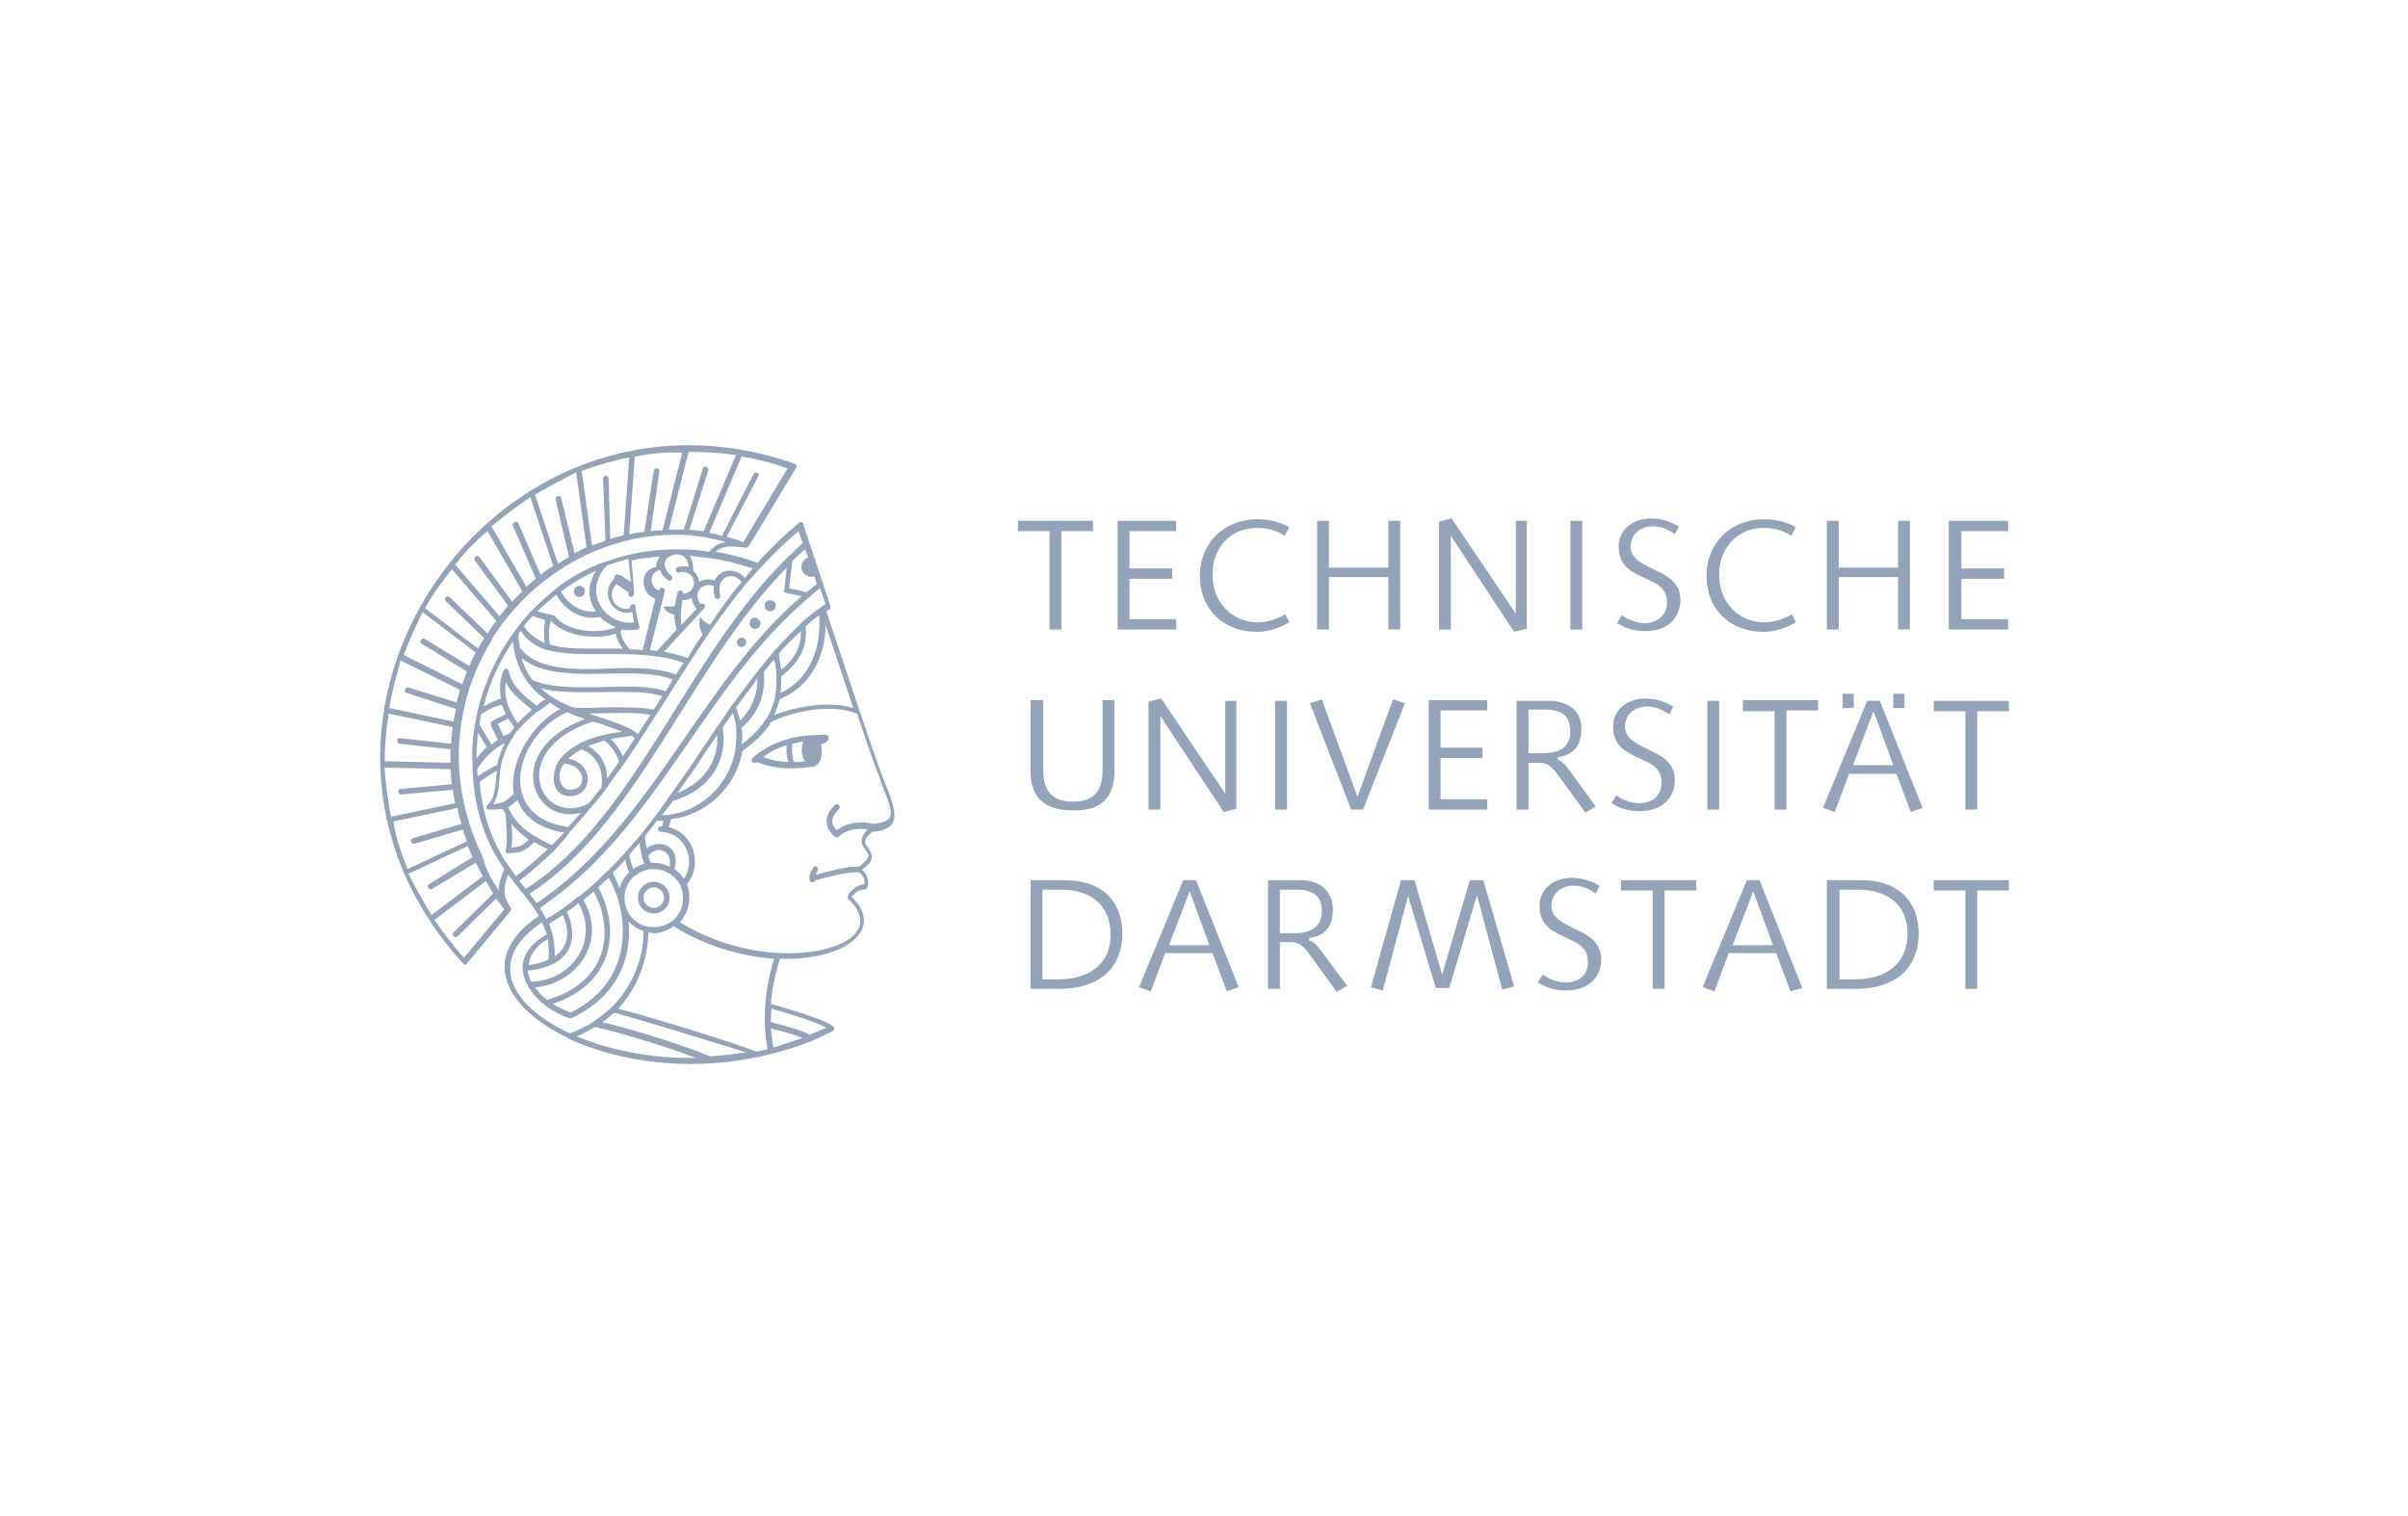 <?xml version="1.0" encoding="UTF-8" standalone="no"?>
<svg
   width="170"
   height="107"
   viewBox="0 0 170 107"
   fill="none"
   version="1.1"
   id="svg2"
   sodipodi:docname="tud.svg"
   inkscape:version="1.4 (e7c3feb1, 2024-10-09)"
   xmlns:inkscape="http://www.inkscape.org/namespaces/inkscape"
   xmlns:sodipodi="http://sodipodi.sourceforge.net/DTD/sodipodi-0.dtd"
   xmlns="http://www.w3.org/2000/svg"
   xmlns:svg="http://www.w3.org/2000/svg">
  <defs
     id="defs2" />
  <sodipodi:namedview
     id="namedview2"
     pagecolor="#ffffff"
     bordercolor="#000000"
     borderopacity="0.25"
     inkscape:showpageshadow="2"
     inkscape:pageopacity="0.0"
     inkscape:pagecheckerboard="0"
     inkscape:deskcolor="#d1d1d1"
     inkscape:zoom="2.3219723"
     inkscape:cx="116.49579"
     inkscape:cy="72.352285"
     inkscape:window-width="1800"
     inkscape:window-height="1035"
     inkscape:window-x="0"
     inkscape:window-y="44"
     inkscape:window-maximized="1"
     inkscape:current-layer="svg2" />
  <path
     d="m 56.661,73.286 c -0.503,-0.224 -1.341,-0.448 -2.235,-0.672 0.056,0.504 0.112,0.952 0.168,1.344 0.726,-0.224 1.397,-0.448 2.068,-0.672 z m -2.235,-1.12 c 1.118,0.28 2.291,0.616 2.738,0.896 0.391,-0.168 0.782,-0.336 1.173,-0.504 -0.671,-0.392 -2.347,-0.896 -3.856,-1.344 -0.056,0.336 -0.056,0.672 -0.056,0.952 z m 2.85,1.344 c -0.056,0 -0.056,0 0,0 -1.285,0.504 -2.515,0.84 -3.744,1.12 h -0.056 c -1.118,0.224 -2.235,0.392 -3.353,0.448 h -0.056 c -3.688,0.224 -7.153,-0.504 -9.779,-1.68 l -0.112,-0.056 c 0,0 -0.056,0 -0.056,-0.056 -4.415,-2.072 -6.426,-5.713 -2.068,-8.625 -0.447,-0.728 -1.006,-1.456 -1.621,-2.184 -0.168,-0.224 -0.391,-0.504 -0.559,-0.728 -0.335,0.896 -0.391,1.512 0.168,2.296 0.056,0.112 0.056,0.168 0,0.28 l -3.073,3.696 c -0.056,0.112 -0.224,0.112 -0.279,0 -15.423,-16.97 2.179,-42.676 23.414,-35.284 0.112,0.056 0.168,0.168 0.112,0.28 l -3.353,5.545 c -0.056,0.056 -0.112,0.112 -0.224,0.112 -1.062,-0.168 -1.676,-0.112 -2.123,0.28 0.95,0.168 1.956,0.392 2.962,0.784 0.894,-1.008 1.9,-1.96 2.906,-2.8 0,0 0.056,0 0.056,-0.056 0.056,-0.056 0.112,-0.056 0.168,0 0.056,0 0.112,0.056 0.112,0.112 v 0.056 l 1.9,5.713 c 0,0.056 0,0.112 0,0.168 0,0.056 -0.056,0.112 -0.112,0.112 -0.056,0.056 -0.112,0.056 -0.168,0.112 0.391,1.176 3.129,9.465 3.967,11.705 0.279,0.672 0.838,1.96 0.838,2.688 0,0.728 -0.503,1.12 -1.565,1.176 -0.559,0.504 -0.615,0.728 -0.335,1.064 0.559,0.784 0.279,1.12 -0.391,1.624 0.615,0.504 0.503,1.4 0.168,1.4 -0.447,0 -0.615,0.168 -0.894,0.504 1.956,1.904 0.335,3.584 -2.291,4.144 -0.838,0.168 -1.788,0.28 -2.794,0.224 0,0 0,0 0,0.056 -0.335,1.12 -0.559,2.184 -0.615,3.136 1.732,0.504 3.8,1.12 4.359,1.568 l 0.056,0.056 c 0.056,0.056 0.056,0.112 0.056,0.168 0,0.056 -0.056,0.112 -0.112,0.112 0,0 -0.056,0 -0.056,0.056 -0.447,0.224 -0.95,0.448 -1.453,0.672 z M 39.003,65.893 v 0.056 c 0.112,0.504 0.168,1.008 0.168,1.568 1.229,-0.84 0.894,-2.24 0.559,-2.912 -0.335,0.224 -0.615,0.392 -0.95,0.616 0.056,0.224 0.112,0.448 0.224,0.672 z m -0.335,0.392 c -0.894,0.56 -1.285,1.176 -1.341,1.848 0.559,-0.056 1.062,-0.224 1.397,-0.392 0.056,-0.504 0,-1.008 -0.056,-1.456 z m -1.397,2.24 c 0,0.28 0.112,0.504 0.224,0.784 2.794,-0.056 4.862,-2.8 3.353,-5.545 -0.279,0.224 -0.559,0.448 -0.838,0.616 0.559,1.064 1.062,3.752 -2.738,4.144 z m 0.503,1.176 c 0.224,0.336 0.503,0.616 0.838,0.896 4.079,-1.176 4.917,-4.593 3.297,-7.673 -0.224,0.224 -0.447,0.392 -0.726,0.616 1.732,2.968 -0.503,5.937 -3.409,6.161 z m 1.229,1.176 c 0.391,0.224 0.838,0.448 1.285,0.616 5.029,-2.52 3.8,-7.729 2.682,-9.521 -0.224,0.224 -0.503,0.448 -0.726,0.672 1.676,3.248 0.894,6.889 -3.241,8.233 z M 54.649,50.492 c 1.732,-0.672 3.912,-1.008 5.588,-0.504 -0.726,-2.24 -1.509,-4.536 -1.956,-5.881 0,2.24 -1.062,4.368 -3.241,5.264 -0.112,0.392 -0.224,0.784 -0.391,1.12 z m -0.615,0.336 c 0,0 0,-0.056 0.056,-0.056 0.279,-0.448 0.503,-0.952 0.615,-1.512 v -0.056 c 0.112,-0.448 0.112,-0.952 0.112,-1.456 v -0.056 c 0,-0.336 -0.056,-0.728 -0.168,-1.12 -0.279,0.28 -0.503,0.56 -0.726,0.896 0.112,1.288 -0.168,2.688 -1.565,3.92 0.056,0.392 0.056,0.784 0,1.176 0.726,-0.56 1.285,-1.12 1.676,-1.736 z M 43.753,62.701 c 0.112,-0.448 0.335,-0.784 0.671,-1.12 -0.168,-0.28 -0.224,-0.616 -0.279,-0.896 -0.279,0.336 -0.559,0.616 -0.894,0.952 0.168,0.336 0.335,0.672 0.503,1.064 z m 0.95,-1.344 c 0.224,-0.168 0.503,-0.28 0.782,-0.392 -0.168,-0.392 -0.279,-0.896 -0.335,-1.456 -0.224,0.28 -0.503,0.56 -0.726,0.84 0.056,0.336 0.168,0.672 0.279,1.008 z m -9.5,1.512 c 0,-0.448 0.168,-0.952 0.391,-1.512 -1.006,-1.456 -1.9,-3.36 -2.179,-6.161 v -0.056 c 0,-0.28 -0.056,-0.56 -0.056,-0.84 v -0.056 c 0,-0.112 0,-0.168 0,-0.28 -0.056,-0.896 0,-1.848 0.168,-2.744 v -0.056 c 0.056,-0.28 0.112,-0.56 0.168,-0.84 v -0.056 c 0.615,-2.576 1.9,-5.041 3.744,-7.057 l 0.056,-0.056 c 0.559,-0.56 1.173,-1.12 1.788,-1.624 1.006,-0.784 2.123,-1.4 3.353,-1.848 0,0 0,0 0.056,0 1.509,-0.56 3.185,-0.896 4.973,-0.896 0.112,0 0.224,0 0.335,0 0.671,0 1.341,0.056 2.068,0.168 0.335,-0.392 0.671,-0.616 1.173,-0.672 -0.056,0 -0.056,0 -0.112,-0.056 -0.894,-0.224 -1.732,-0.392 -2.626,-0.448 -4.582,-0.28 -9.053,1.736 -12.07,5.097 -0.615,0.672 -1.173,1.4 -1.676,2.184 0,0 0,0 0,0.056 -0.447,0.728 -0.838,1.512 -1.173,2.296 -0.335,0.784 -0.615,1.624 -0.782,2.464 -0.782,3.304 -0.503,6.945 1.285,10.641 0.168,0.784 0.615,1.568 1.118,2.352 z m 0.726,-1.68 0.056,0.056 c 0.168,0.224 0.279,0.392 0.447,0.616 0.782,-0.616 1.509,-1.232 2.235,-1.904 -0.335,-0.168 -0.671,-0.336 -0.95,-0.504 -0.559,0.56 -0.894,0.784 -1.844,0.784 -0.168,0 -0.224,-0.112 -0.168,-0.28 0.168,-0.504 0,-1.792 0,-2.464 -0.056,-0.112 -0.168,-0.28 -0.224,-0.392 -0.224,0.056 -0.559,0.056 -0.95,0.056 -0.224,0 -0.279,-0.168 -0.112,-0.336 0.615,-0.56 0.503,-1.344 0.671,-2.408 -0.335,0.168 -1.006,0.616 -1.229,0.784 0.224,2.744 1.118,4.593 2.068,5.993 z m 1.956,2.576 C 46.044,58.277 49.285,48.364 56.605,42.091 L 55.543,41.867 c -0.224,-0.056 -0.224,-0.056 -0.168,-0.28 L 55.543,40.075 c -6.817,6.889 -10.561,18.202 -18.161,23.018 0.168,0.224 0.335,0.448 0.503,0.672 z M 56.829,38.787 c -0.335,0.28 -0.615,0.56 -0.894,0.84 l -0.223,1.904 1.229,0.28 c 0.224,-0.168 0.447,-0.392 0.726,-0.56 l -0.168,-0.56 c -0.335,0.112 -0.726,-0.056 -0.894,-0.448 -0.112,-0.336 0.056,-0.728 0.447,-0.896 z m -17.714,21.282 c -0.782,0.728 -1.565,1.456 -2.459,2.128 l 0.056,0.056 c 0.112,0.168 0.279,0.336 0.391,0.504 4.023,-2.52 6.929,-6.889 9.835,-11.481 2.515,-4.032 5.197,-8.513 8.606,-11.873 l 0.056,-0.056 c 0.335,-0.336 0.726,-0.672 1.062,-1.008 l -0.279,-0.84 c -1.341,1.12 -2.515,2.352 -3.688,3.696 0,0 0,0.056 -0.056,0.056 -2.179,2.632 -4.023,5.601 -5.756,8.345 -0.95,1.456 -1.844,2.912 -2.85,4.369 0,0 0,0.056 -0.056,0.056 -0.391,0.56 -0.838,1.12 -1.229,1.736 0,0 0,0.056 -0.056,0.056 -0.279,0.392 -0.615,0.784 -0.95,1.176 0,0 0,0.056 -0.056,0.056 -0.447,0.56 -0.95,1.12 -1.453,1.68 0,0 0,0.056 -0.056,0.056 -0.224,0.392 -0.671,0.84 -1.062,1.288 z m -0.168,-0.392 c 0.279,-0.28 0.615,-0.616 0.894,-0.896 -1.844,-0.28 -2.906,-1.176 -3.297,-2.296 -0.279,0.224 -0.447,0.392 -0.671,0.504 0.056,0.112 0.112,0.224 0.168,0.336 0,0 0.056,0.056 0.056,0.112 0.726,1.176 1.565,1.568 2.85,2.24 z m 1.173,-1.288 c 0.279,-0.336 0.615,-0.672 0.894,-1.008 -3.409,0.952 -5.588,-4.424 0.279,-6.609 -0.447,-0.168 -0.838,-0.28 -1.229,-0.504 -3.8,1.68 -5.085,7.449 0.056,8.121 z m 1.453,-1.68 c 0.279,-0.392 0.615,-0.728 0.894,-1.12 0.112,-1.008 -0.112,-2.128 -1.397,-2.688 -0.335,0.168 -0.671,0.392 -0.95,0.672 1.844,0.28 1.788,2.632 0.112,2.632 -1.397,0 -1.341,-1.736 -0.726,-2.576 0,0 0,-0.056 0.056,-0.056 0.279,-0.392 0.726,-0.728 1.341,-1.064 0,0 0.056,0 0.056,-0.056 0.447,-0.224 1.006,-0.392 1.621,-0.56 h 0.056 c 0.391,-0.112 0.782,-0.168 1.285,-0.224 -0.335,-0.168 -0.782,-0.28 -1.173,-0.448 -0.279,-0.112 -0.559,-0.168 -0.894,-0.28 -6.203,2.016 -3.688,7.561 -0.279,5.769 z m 1.285,-1.736 c 0.279,-0.392 0.559,-0.784 0.838,-1.176 -0.056,-0.392 -0.503,-1.12 -1.006,-1.512 -0.391,0.112 -0.782,0.224 -1.173,0.392 1.006,0.56 1.341,1.456 1.341,2.296 z m 1.118,-1.568 c 0.279,-0.448 0.559,-0.84 0.838,-1.288 -0.056,-0.056 -0.168,-0.112 -0.224,-0.168 -0.391,0.056 -0.894,0.112 -1.453,0.224 0.391,0.392 0.671,0.84 0.838,1.232 z m 1.062,-1.568 c 0.279,-0.448 0.559,-0.896 0.894,-1.344 -1.118,-0.28 -3.073,-0.112 -4.359,-0.112 0.447,0.168 0.894,0.28 1.341,0.448 0.671,0.224 1.285,0.448 1.844,0.784 0,0 0.056,8.2e-5 0.056,0.056 0.056,0.056 0.168,0.112 0.224,0.168 z m 1.118,-1.736 c 0.224,-0.336 0.391,-0.672 0.615,-0.952 -1.229,-0.392 -3.185,-0.28 -4.415,-0.28 -1.453,0 -3.018,0.056 -4.191,-0.28 0.615,0.56 1.397,1.008 2.235,1.344 0.615,0.112 2.123,0 2.626,0 1.118,0 2.347,0 3.129,0.168 z m 0.838,-1.288 c 0.168,-0.28 0.335,-0.56 0.503,-0.84 -1.565,-0.616 -4.079,-0.392 -5.7,-0.392 -1.844,0 -3.744,-0.112 -4.973,-1.12 0.168,0.616 0.447,1.12 0.782,1.568 1.788,0.784 5.253,0.392 7.32,0.448 0.782,0.056 1.509,0.112 2.068,0.336 z m 0.726,-1.176 c 0.168,-0.28 0.335,-0.56 0.559,-0.84 -0.615,-0.224 -1.229,-0.336 -1.844,-0.448 h -0.056 c -1.565,-0.224 -3.129,-0.168 -4.806,-0.168 -1.062,0 -2.012,-0.056 -2.906,-0.28 h -0.056 c -0.726,-0.224 -1.341,-0.616 -1.844,-1.344 -0.056,0.056 -0.112,0.112 -0.168,0.224 0,0.336 0.056,0.616 0.112,0.952 1.006,1.344 2.962,1.512 5.141,1.512 1.676,-0.056 4.247,-0.28 5.867,0.392 z m 4.862,-6.833 c 0.168,-0.224 0.391,-0.448 0.559,-0.672 -1.062,-0.336 -2.068,-0.616 -3.073,-0.728 h -0.056 c -0.447,-0.056 -0.894,-0.112 -1.341,-0.168 0.168,0.224 0.279,0.616 0.279,1.064 0.224,0.224 0.391,0.504 0.391,0.784 0.279,-0.168 0.671,-0.224 1.118,-0.112 0.335,-0.784 1.453,-0.952 2.123,-0.168 z m -22.129,23.803 3.632,-2.744 c -0.168,-0.336 -0.335,-0.616 -0.503,-0.952 l -3.073,1.848 c -0.224,0.112 -0.447,-0.224 -0.224,-0.336 l 3.073,-1.904 C 33.247,60.237 33.135,60.013 33.024,59.733 l -4.191,1.96 c 0.503,1.008 1.062,1.96 1.621,2.912 z m 3.856,-2.408 -3.632,2.744 c 0.615,0.896 1.285,1.792 2.068,2.688 L 35.594,64.213 C 35.426,63.933 35.203,63.709 35.035,63.429 l -2.738,2.688 c -0.168,0.168 -0.447,-0.112 -0.279,-0.28 l 2.794,-2.744 c -0.168,-0.28 -0.335,-0.616 -0.503,-0.896 z m -5.532,-0.84 4.191,-1.96 c -0.112,-0.28 -0.224,-0.56 -0.279,-0.84 l -3.409,1.008 c -0.279,0.056 -0.391,-0.336 -0.112,-0.392 l 3.409,-1.008 c -0.112,-0.392 -0.224,-0.728 -0.279,-1.12 l -4.526,0.952 c 0.168,1.176 0.559,2.24 1.006,3.36 z m -1.173,-3.696 4.526,-0.952 c -0.056,-0.336 -0.112,-0.672 -0.168,-0.952 l -3.632,0.336 c -0.279,0 -0.279,-0.392 -0.056,-0.392 l 3.632,-0.336 c -0.056,-0.336 -0.056,-0.728 -0.112,-1.064 l -4.638,-0.112 c 0.056,1.12 0.224,2.296 0.447,3.472 z m -0.447,-3.92 4.638,0.112 c 0,-0.336 0,-0.616 0,-0.952 L 28.218,52.508 c -0.279,-0.056 -0.224,-0.448 0.056,-0.392 l 3.576,0.392 c 0,-0.392 0.056,-0.784 0.112,-1.176 l -4.526,-0.952 c -0.168,1.12 -0.279,2.24 -0.279,3.36 z m 0.335,-3.752 4.526,0.952 c 0.056,-0.336 0.112,-0.616 0.168,-0.896 L 28.721,48.924 c -0.279,-0.056 -0.112,-0.448 0.112,-0.392 l 3.409,1.064 c 0.056,-0.28 0.168,-0.616 0.224,-0.896 L 28.274,46.627 c -0.279,1.064 -0.615,2.184 -0.782,3.36 z m 1.006,-3.752 4.135,2.072 c 0.112,-0.28 0.224,-0.616 0.335,-0.896 l -3.185,-1.96 c -0.224,-0.112 0,-0.504 0.224,-0.336 l 3.129,1.904 c 0.112,-0.336 0.279,-0.616 0.447,-0.952 l -3.744,-2.856 c -0.503,1.008 -0.95,2.016 -1.341,3.024 z m 1.509,-3.304 3.744,2.856 c 0.112,-0.224 0.279,-0.504 0.447,-0.728 l -2.738,-2.632 c -0.168,-0.168 0.112,-0.448 0.279,-0.28 l 2.682,2.576 c 0.224,-0.336 0.391,-0.616 0.615,-0.896 l -3.129,-3.64 c -0.671,0.84 -1.341,1.736 -1.9,2.744 z m 2.123,-3.08 3.129,3.64 c 0.224,-0.224 0.391,-0.504 0.615,-0.728 l -2.347,-3.192 c -0.168,-0.224 0.168,-0.448 0.335,-0.224 l 2.291,3.136 c 0.224,-0.224 0.447,-0.504 0.726,-0.728 l -2.459,-4.256 c -0.838,0.672 -1.565,1.456 -2.291,2.352 z m 2.57,-2.688 2.459,4.256 c 0.224,-0.168 0.447,-0.392 0.671,-0.56 l -1.621,-3.752 c -0.112,-0.224 0.279,-0.392 0.391,-0.168 l 1.565,3.64 c 0.279,-0.224 0.559,-0.448 0.894,-0.616 l -1.621,-4.873 c -0.95,0.672 -1.9,1.344 -2.738,2.072 z m 3.073,-2.24 1.621,4.873 c 0.279,-0.168 0.503,-0.336 0.782,-0.448 l -0.95,-4.088 c -0.056,-0.28 0.335,-0.336 0.391,-0.112 l 0.95,3.92 c 0.279,-0.168 0.559,-0.28 0.838,-0.448 L 40.679,33.354 c -1.006,0.504 -1.956,1.008 -2.906,1.568 z m 3.297,-1.68 0.726,5.265 c 0.279,-0.112 0.615,-0.224 0.95,-0.336 l -0.168,-4.369 c 0,-0.28 0.391,-0.28 0.391,0 l 0.112,4.257 c 0.279,-0.112 0.615,-0.168 0.95,-0.28 l 0.391,-5.489 c -1.173,0.224 -2.291,0.56 -3.353,0.952 z m 3.744,-1.008 -0.391,5.489 c 0.335,-0.056 0.726,-0.168 1.062,-0.168 l 0.671,-4.312 c 0.056,-0.28 0.447,-0.224 0.391,0.056 l -0.615,4.2 c 0.279,-0.056 0.559,-0.056 0.838,-0.056 l 1.397,-5.489 c -1.118,-0.056 -2.235,0.056 -3.353,0.28 z m 3.8,-0.336 -1.397,5.489 c 0.335,0 0.726,0 1.062,0 l 1.341,-4.312 c 0.056,-0.28 0.447,-0.112 0.391,0.112 l -1.341,4.2 c 0.335,0.056 0.671,0.056 1.006,0.112 l 2.291,-5.377 c -1.118,-0.168 -2.235,-0.224 -3.353,-0.224 z m 3.744,0.336 -2.291,5.377 c 0.279,0.056 0.615,0.112 0.894,0.224 l 2.235,-4.368 c 0.112,-0.224 0.503,-0.056 0.335,0.168 l -2.235,4.256 c 0.391,0.112 0.782,0.224 1.173,0.392 L 55.599,33.074 C 54.537,32.682 53.476,32.402 52.358,32.234 Z m -7.209,12.041 c 0,0.056 0,0.056 -0.056,0.112 0,0.056 -0.056,0.056 -0.112,0.056 0,0 0,0 -0.056,0 -0.335,0.056 -0.671,0.056 -1.006,0 -0.056,0.056 -0.056,0.056 -0.112,0.112 0.056,0.392 0.224,0.84 0.671,1.288 0.279,0 0.615,0 0.894,0.056 l 0.894,-3.64 c -1.006,-0.28 -1.229,-2.016 0.056,-2.24 0,-0.28 0.112,-0.56 0.279,-0.728 -0.671,0.056 -1.341,0.112 -2.012,0.28 l 0.168,2.072 v 0.056 0.224 c 0,0.28 -0.391,0.28 -0.391,0.056 V 41.811 L 43.529,41.251 c -0.224,0.168 -0.335,0.448 -0.335,0.728 0,0.56 0.447,1.008 1.006,1.008 0.112,0 0.168,0 0.279,-0.056 v -0.056 c 0,-0.28 0.391,-0.28 0.391,-0.056 v 0.224 0.056 l 0.279,1.176 c 0,-0.056 0,0 0,0 z m -1.453,-3.696 0.112,0.056 c 0,0 0,0 0.056,0 l 0.671,0.448 -0.168,-1.624 c -0.503,0.112 -1.006,0.28 -1.509,0.448 -1.062,1.12 -0.894,2.352 -0.279,3.136 l 0.056,0.056 c 0.503,0.616 1.341,0.952 2.123,0.84 l -0.112,-0.728 c -0.112,0 -0.224,0.056 -0.335,0.056 -0.782,0 -1.397,-0.616 -1.397,-1.4 0,-0.392 0.168,-0.728 0.447,-1.008 -0.056,-0.168 0.112,-0.392 0.335,-0.28 z m -0.224,3.696 c -0.447,-0.168 -0.838,-0.448 -1.118,-0.728 -1.397,0.336 -2.626,-0.672 -3.073,-1.568 -0.503,0.392 -0.95,0.784 -1.341,1.176 l 0.838,0.224 c 0,0 0,0 0.056,0 l 0.224,0.056 c 0.056,0 0.056,0 0.112,0.056 0.056,0 0.056,0.056 0.056,0.056 0.95,1.176 3.353,1.176 4.247,0.728 z m -1.397,-1.12 c -0.559,-0.784 -0.671,-1.792 0,-2.856 -0.894,0.392 -1.732,0.896 -2.459,1.456 0.335,0.728 1.341,1.568 2.459,1.4 z m -3.185,0.672 c -0.168,0.392 -0.168,1.232 -0.056,1.68 0.782,0.224 1.676,0.28 2.682,0.28 0.838,0 1.676,0 2.459,0 -0.279,-0.336 -0.447,-0.728 -0.503,-1.064 -1.173,0.448 -3.52,0.28 -4.582,-0.896 z m 0.671,6.217 c -0.279,-0.112 -0.503,-0.28 -0.726,-0.448 -0.279,0.224 -0.559,0.448 -0.838,0.616 0,0 0,0 -0.056,0 -0.503,0.448 -0.95,0.84 -1.285,1.232 0,0 0,0 -0.056,0.056 -0.168,0.168 -0.279,0.336 -0.391,0.56 0,0 0,0.056 -0.056,0.056 -0.447,0.728 -0.671,1.344 -0.782,1.96 -0.168,0.84 -0.056,1.96 -0.559,2.688 0.782,-0.056 1.006,-0.28 1.453,-0.728 -0.335,-2.128 1.173,-4.873 3.297,-5.993 z m 0.279,3.864 c -0.056,0.056 -0.112,0.168 -0.168,0.224 -0.447,0.896 0.056,1.624 0.559,1.624 1.285,0 1.173,-1.736 -0.391,-1.848 z m -2.291,-3.808 c -0.671,-0.56 -1.453,-1.12 -1.844,-1.96 -0.056,0.448 -0.056,0.896 0.056,1.288 0.168,0.672 0.503,1.232 0.782,1.624 0.279,-0.28 0.615,-0.616 1.006,-0.952 z m -1.453,8.065 c 0.056,0.56 0.112,1.12 0,1.68 0.615,-0.056 0.894,-0.224 1.229,-0.56 -0.447,-0.336 -0.838,-0.672 -1.229,-1.12 z m -0.224,-7.449 -0.726,0.392 0.391,0.84 c 0.168,-0.056 0.279,-0.112 0.447,-0.168 0.112,-0.112 0.224,-0.28 0.335,-0.448 -0.168,-0.168 -0.279,-0.392 -0.447,-0.616 z m -2.179,3.584 c 0,0.168 0,0.336 0.056,0.504 0.391,-0.28 1.006,-0.672 1.341,-0.784 0.112,-0.504 0.279,-1.008 0.559,-1.568 -0.056,0 -0.056,0.056 -0.112,0.056 -0.894,0.448 -1.676,1.456 -1.844,1.792 z m 0.056,-2.576 c -0.056,0.616 -0.112,1.232 -0.112,1.848 0.168,-0.28 0.447,-0.56 0.726,-0.84 z m 0.224,-1.288 c -0.056,0.224 -0.112,0.504 -0.112,0.728 l 0.838,1.4 c 0.168,-0.112 0.279,-0.224 0.447,-0.336 -0.671,-1.456 -0.838,-1.12 0.559,-1.792 -0.112,-0.224 -0.168,-0.448 -0.279,-0.672 -0.335,0.056 -0.95,0.28 -1.453,0.672 z m 2.235,-5.152 c -0.95,1.4 -1.676,2.968 -2.068,4.592 0.447,-0.28 0.894,-0.448 1.229,-0.56 -0.112,-0.616 -0.112,-1.232 0.168,-1.96 0.112,-0.224 0.335,-0.224 0.391,0.056 0.168,1.008 1.173,1.792 1.956,2.408 0.168,-0.168 0.391,-0.336 0.615,-0.448 -1.173,-0.84 -2.068,-2.072 -2.291,-4.088 z m 1.397,-1.792 c -0.224,0.224 -0.447,0.448 -0.615,0.728 0.391,0.56 0.894,0.896 1.453,1.176 -0.056,-0.504 -0.056,-1.176 0.056,-1.624 z m 11.232,-1.288 c -0.168,0.112 -0.391,0.168 -0.671,0.168 -0.056,0.56 -0.168,1.176 -0.056,1.736 l 1.062,-1.12 c -0.224,-0.28 -0.335,-0.56 -0.335,-0.784 z m -1.229,1.176 c -0.279,-0.056 -0.615,-0.168 -0.726,-0.504 -0.056,-0.112 0.391,-0.056 0.447,-0.056 0.112,0 0.224,0 0.335,-0.056 0,-0.224 0.056,-0.448 0.112,-0.672 0,-0.056 0,-0.168 0.056,-0.224 0.056,-0.28 0.447,-0.224 0.391,0.056 1.173,-0.112 0.95,-1.792 -0.279,-1.512 -0.279,0.056 -0.335,-0.336 -0.056,-0.392 0.279,-0.056 0.503,-0.056 0.726,0 -0.112,-1.68 -2.738,-0.672 -1.229,0.616 0.224,0.168 -0.056,0.504 -0.279,0.28 -0.279,-0.224 -0.447,-0.448 -0.503,-0.672 -0.894,0.168 -0.671,1.288 -0.056,1.456 v -0.056 c 0.056,-0.28 0.447,-0.168 0.391,0.112 l -0.056,0.224 -1.006,3.92 c 0.168,0 0.335,0.056 0.503,0.056 l 1.397,-1.512 c -0.112,-0.336 -0.168,-0.672 -0.168,-1.064 z m 2.012,1.4 c -0.224,-0.28 -0.279,-0.728 -0.224,-1.12 0.056,-0.168 0.224,0.112 0.279,0.168 0.112,0.112 0.279,0.168 0.447,0.28 0.335,-0.504 0.671,-0.952 1.006,-1.456 0.391,-0.504 0.782,-1.064 1.229,-1.568 -0.671,-0.84 -1.844,-0.336 -1.509,0.952 0.056,0.28 -0.335,0.336 -0.391,0.112 -0.056,-0.28 -0.112,-0.56 -0.056,-0.784 -0.894,-0.28 -1.509,0.504 -0.95,1.288 0.168,-0.168 0.447,0.112 0.279,0.28 l -1.565,1.68 -0.056,0.056 -1.229,1.344 c 0.559,0.112 1.118,0.224 1.676,0.448 0.279,-0.56 0.671,-1.12 1.062,-1.68 z m -1.788,11.201 c 2.235,-0.896 2.906,-2.688 2.794,-4.088 -0.503,0.728 -1.006,1.456 -1.453,2.184 -0.447,0.616 -0.894,1.232 -1.341,1.904 z m 4.415,-5.097 c 0.95,-0.952 1.229,-2.016 1.229,-2.968 -0.503,0.672 -1.006,1.344 -1.509,2.016 0.112,0.336 0.224,0.616 0.279,0.952 z m 2.906,-3.584 c 1.006,-0.84 1.397,-1.68 1.397,-2.744 -0.559,0.504 -1.062,1.008 -1.565,1.568 0.056,0.448 0.112,0.84 0.168,1.176 z m -0.056,1.624 c 2.068,-0.952 2.906,-3.192 2.738,-5.489 -0.335,0.224 -0.671,0.504 -0.95,0.784 0.112,1.4 -0.391,2.52 -1.732,3.528 0,0.448 -8.2e-5,0.84 -0.056,1.176 z m -8.047,8.625 c 2.347,-0.224 4.415,-2.072 4.862,-4.593 v -0.056 c 0.056,-0.504 0.112,-1.008 0.056,-1.568 v -0.056 c -0.056,-0.336 -0.112,-0.616 -0.224,-0.952 -0.224,0.336 -0.503,0.672 -0.726,1.064 0.335,1.792 -0.447,4.257 -3.52,5.153 -0.224,0.336 -0.503,0.672 -0.782,1.008 0.112,0 0.224,0 0.335,0 z m -8.606,7.113 c 0.056,0.112 0.112,0.168 0.112,0.224 0.782,-0.448 1.509,-0.952 2.235,-1.568 0,0 0,0 0.056,0 0.335,-0.28 0.671,-0.56 1.006,-0.84 l 0.056,-0.056 c 0.335,-0.28 0.615,-0.616 0.95,-0.896 0,0 0,-0.056 0.056,-0.056 0.391,-0.392 0.838,-0.84 1.229,-1.288 l 0.056,-0.056 c 0.335,-0.392 0.726,-0.84 1.062,-1.232 0,-0.056 0.056,-0.056 0.056,-0.056 0.279,-0.392 0.615,-0.784 0.894,-1.176 0,-0.056 0,0 0.056,-0.056 0.335,-0.448 0.671,-0.896 0.95,-1.344 0,0 0,-0.056 0.056,-0.056 1.173,-1.624 2.291,-3.304 3.409,-4.985 0,0 0,-0.056 0.056,-0.056 0.335,-0.448 0.615,-0.952 0.95,-1.4 0,0 0,-0.056 0.056,-0.056 0.559,-0.784 1.118,-1.512 1.676,-2.24 0.056,-0.056 0.112,-0.112 0.168,-0.224 0,0 0,-0.056 0.056,-0.056 0.335,-0.392 0.671,-0.84 1.006,-1.232 0,0 0,-0.056 0.056,-0.056 0.615,-0.672 1.285,-1.344 1.9,-1.96 l 0.056,-0.056 c 0.447,-0.392 0.838,-0.728 1.285,-1.008 l 0.056,-0.056 0.056,-0.056 c 0,0 0,0 0.056,0 0.056,-0.056 0.112,-0.112 0.168,-0.112 L 57.89,41.531 c -0.224,0.168 -0.447,0.336 -0.615,0.504 0,0 0,0 -0.056,0.056 -7.6,6.329 -10.785,16.466 -19.111,22.01 0.112,0.168 0.224,0.336 0.335,0.56 z m 7.153,0.728 c 0,0 0.056,0 0,0 0.224,0.056 0.391,0.056 0.559,0.056 0.503,0 0.95,-0.168 1.341,-0.448 0.447,-0.392 0.726,-0.952 0.726,-1.568 0,-0.336 -0.056,-0.616 -0.168,-0.84 v -0.056 c -0.335,-0.672 -1.062,-1.176 -1.844,-1.176 -0.112,0 -0.224,0 -0.279,0 h -0.056 c -0.391,0.056 -0.726,0.224 -1.006,0.448 h -0.056 c -0.447,0.392 -0.726,0.952 -0.726,1.568 0,0.952 0.615,1.792 1.509,2.016 z m -5.365,7.561 c 0.615,-0.224 1.173,-0.504 1.621,-0.784 l 0.056,-0.056 c 0.447,-0.28 0.838,-0.616 1.229,-0.952 0,0 0,-0.056 0.056,-0.056 1.788,-1.792 2.291,-4.088 2.235,-5.377 -0.391,-0.112 -0.782,-0.392 -1.062,-0.672 0.224,2.296 -0.503,5.097 -3.912,6.777 -0.056,0.056 -0.056,0.056 -0.112,0.056 0,0 -0.056,0 -0.112,0 -0.559,-0.168 -1.173,-0.504 -1.676,-0.84 -0.056,-0.056 -0.056,-0.056 -0.112,-0.112 -0.447,-0.336 -0.838,-0.784 -1.118,-1.232 -0.056,-0.056 -0.056,-0.056 -0.056,-0.112 -0.671,-1.176 -0.559,-2.52 1.341,-3.64 -0.112,-0.28 -0.224,-0.56 -0.335,-0.84 -3.912,2.576 -2.403,5.825 1.956,7.841 z m 1.788,-0.448 c -0.391,0.224 -0.838,0.448 -1.285,0.672 2.291,0.952 5.253,1.568 8.382,1.512 -1.844,-0.728 -5.309,-1.792 -7.097,-2.184 z m 1.341,-1.008 c -0.279,0.224 -0.559,0.504 -0.838,0.672 2.235,0.504 6.203,1.792 7.6,2.408 0.838,-0.056 1.732,-0.168 2.57,-0.28 -2.403,-0.728 -7.209,-2.24 -9.332,-2.8 z m 2.403,-5.657 c 0,1.344 -0.447,3.584 -2.123,5.377 2.459,0.616 7.823,2.296 9.779,3.024 0.279,-0.056 0.559,-0.112 0.782,-0.168 -0.335,-1.568 -0.335,-3.864 0.447,-6.385 -2.235,-0.168 -4.75,-0.84 -7.097,-2.296 -0.391,0.28 -0.894,0.504 -1.453,0.504 -0.056,-0.056 -0.224,-0.056 -0.335,-0.056 z m 0,-5.433 c 0.056,0.168 0.112,0.336 0.168,0.504 0.056,0 0.168,0 0.224,0 0.391,0 0.782,0.112 1.118,0.28 0.224,-1.12 -0.838,-1.568 -1.509,-0.784 z m 1.453,-2.016 c 1.788,0.448 2.403,2.688 1.285,4.032 0.112,0.28 0.168,0.616 0.168,0.952 0,0.672 -0.279,1.288 -0.671,1.736 3.465,2.128 7.376,2.52 9.947,1.96 2.682,-0.56 3.632,-2.016 1.956,-3.584 -0.279,-0.28 0.503,-1.008 1.118,-1.064 0.056,-0.392 -0.112,-0.672 -0.391,-0.84 -0.838,-0.056 -2.179,0.336 -3.073,0.56 -0.056,0.168 -0.335,0.224 -0.391,0 -0.112,-0.28 0.168,-0.728 0.224,-0.84 0.112,-0.28 0.447,-0.112 0.335,0.168 -0.056,0.056 -0.112,0.168 -0.112,0.28 0.894,-0.224 2.123,-0.616 3.018,-0.56 0.224,-0.168 0.782,-0.56 0.671,-0.896 -0.056,-0.056 -0.112,-0.168 -0.224,-0.336 -0.447,-0.56 -0.224,-0.952 0.168,-1.4 -0.671,-0.112 -1.565,0 -2.012,0.504 -0.279,0.28 -0.726,-0.504 -0.782,-0.616 -0.168,-0.448 -0.168,-1.008 0.503,-1.624 0.168,-0.168 0.447,0.112 0.279,0.28 -0.503,0.504 -0.671,1.008 -0.168,1.512 0.726,-0.56 1.732,-0.672 2.57,-0.448 1.509,-0.112 1.397,-0.728 1.006,-1.792 -0.168,-0.448 -0.391,-0.952 -0.559,-1.512 -0.335,-0.84 -0.95,-2.576 -1.565,-4.48 -1.732,-0.672 -4.191,-0.28 -6.035,0.56 -0.447,0.728 -1.118,1.4 -2.068,2.072 -0.447,2.576 -2.57,4.536 -5.029,4.816 z m -0.447,-0.056 0.056,-0.392 c -0.168,0 -0.279,0 -0.447,0 -0.279,0.392 -0.559,0.728 -0.838,1.064 0,0.336 0.056,0.616 0.112,0.896 0.838,-0.728 2.459,-0.224 1.956,1.456 0.279,0.168 0.503,0.448 0.671,0.672 0.894,-1.232 0.112,-3.248 -1.621,-3.304 -0.279,0 -0.279,-0.392 0,-0.392 0.056,0 0.112,0 0.112,0 z m 6.929,-14.337 c 0,0.224 -0.168,0.392 -0.391,0.392 -0.224,0 -0.391,-0.168 -0.391,-0.392 0,-0.224 0.168,-0.392 0.391,-0.392 0.224,0.056 0.391,0.224 0.391,0.392 z m 1.062,-1.232 c 0,0.224 -0.168,0.392 -0.391,0.392 -0.224,0 -0.391,-0.168 -0.391,-0.392 0,-0.224 0.168,-0.392 0.391,-0.392 0.224,0 0.391,0.168 0.391,0.392 z m -2.068,2.576 c 0,0.168 -0.168,0.336 -0.335,0.336 -0.168,0 -0.335,-0.168 -0.335,-0.336 0,-0.168 0.168,-0.336 0.335,-0.336 0.168,0 0.335,0.168 0.335,0.336 z M 41.294,41.755 c 0,0.224 -0.168,0.392 -0.391,0.392 -0.224,0 -0.391,-0.168 -0.391,-0.392 0,-0.224 0.168,-0.392 0.391,-0.392 0.224,0 0.391,0.168 0.391,0.392 z m 4.862,22.346 c 0.391,0 0.726,-0.336 0.726,-0.728 0,-0.392 -0.335,-0.728 -0.726,-0.728 -0.391,0 -0.726,0.336 -0.726,0.728 0,0.392 0.335,0.728 0.726,0.728 z m 0,0.392 c -0.615,0 -1.118,-0.504 -1.118,-1.12 0,-0.616 0.503,-1.12 1.118,-1.12 0.615,0 1.118,0.504 1.118,1.12 0,0.616 -0.503,1.12 -1.118,1.12 z m 9.5,-10.697 c -0.112,-0.336 -0.168,-0.728 -0.112,-1.176 -0.615,0.168 -1.173,0.448 -1.676,0.84 0.168,0.056 0.447,0.112 0.782,0.224 0.279,0.056 0.615,0.112 1.006,0.112 z m 0.279,-1.288 c -0.056,0.56 8.2e-5,0.952 0.112,1.288 0.279,0 0.503,0 0.782,-0.056 -0.112,-0.168 -0.224,-0.448 -0.224,-0.672 0,-0.28 0,-0.504 0.112,-0.728 -0.224,0.056 -0.503,0.112 -0.782,0.168 z m 1.676,-0.616 c 0.279,0 0.559,-0.056 0.726,0 0.112,0 0.168,0.112 0.168,0.224 0,0.224 -0.335,0.392 -0.559,0.448 0.056,0.112 0.056,0.224 0.056,0.392 0.056,0.56 -0.168,1.064 -0.559,1.176 0,0 0,0 -0.056,0 -0.447,0.056 -0.95,0.112 -1.509,0.112 -0.056,0 -0.056,0 -0.112,0 -0.838,0 -1.676,-0.168 -2.347,-0.448 -0.168,0.224 -0.503,-0.056 -0.279,-0.28 0,0 0.056,-0.056 0.112,-0.112 0,0 0,0 0.056,-0.056 0.503,-0.392 1.844,-1.4 4.303,-1.456 z"
     fill="#94a3b8"
     id="path1"
     style="stroke-width:0.822" />
  <path
     d="m 71.86,36.77 v 0.728 h 2.235 v 6.945 h 0.838 v -6.945 h 2.235 v -0.728 z m 7.041,0 v 7.673 H 83.036 V 43.715 h -3.297 v -2.856 h 3.018 v -0.728 h -3.018 v -2.632 h 3.297 v -0.728 z m 9.835,0.504 c 0.726,0 1.397,0.168 1.956,0.56 l 0.335,-0.616 c -0.726,-0.392 -1.453,-0.56 -2.291,-0.56 -2.235,0 -4.023,1.624 -4.023,3.976 0,2.52 1.788,3.976 4.023,3.976 0.782,0 1.621,-0.28 2.291,-0.672 l -0.279,-0.56 c -0.615,0.336 -1.285,0.56 -1.956,0.56 -1.844,0 -3.185,-1.456 -3.185,-3.304 -0.056,-1.904 1.229,-3.36 3.129,-3.36 z m 4.247,-0.504 v 7.673 h 0.838 v -3.696 h 4.191 v 3.696 h 0.838 v -7.673 h -0.838 v 3.304 h -4.191 v -3.304 z m 9.5,-0.168 -0.894,0.224 v 7.617 h 0.838 v -6.609 l 4.47,6.777 0.894,-0.224 v -7.617 h -0.782 v 6.553 z m 8.382,0.168 v 7.673 h 0.838 v -7.673 z m 5.253,7.225 c -0.615,0 -1.229,-0.28 -1.621,-0.56 l -0.335,0.56 c 0.615,0.392 1.229,0.56 2.012,0.56 1.676,0 2.459,-1.064 2.459,-2.184 0,-1.176 -0.838,-1.68 -1.676,-2.072 l -0.671,-0.336 c -0.559,-0.28 -1.173,-0.672 -1.173,-1.344 0,-1.008 0.838,-1.456 1.509,-1.456 0.726,0 1.173,0.224 1.621,0.56 l 0.279,-0.56 c -0.615,-0.336 -1.229,-0.56 -1.956,-0.56 -1.341,0 -2.291,0.84 -2.291,1.96 0,1.624 1.173,1.904 2.291,2.464 0.615,0.28 1.118,0.672 1.118,1.456 0.056,0.896 -0.671,1.512 -1.565,1.512 z m 8.382,-6.721 c 0.726,0 1.397,0.168 1.956,0.56 l 0.335,-0.616 c -0.726,-0.392 -1.453,-0.56 -2.291,-0.56 -2.235,0 -4.023,1.624 -4.023,3.976 0,2.52 1.788,3.976 4.023,3.976 0.782,0 1.621,-0.28 2.291,-0.672 l -0.279,-0.56 c -0.615,0.336 -1.285,0.56 -1.956,0.56 -1.844,0 -3.185,-1.456 -3.185,-3.304 -0.056,-1.904 1.285,-3.36 3.129,-3.36 z m 4.47,-0.504 v 7.673 h 0.838 v -3.696 h 4.191 v 3.696 h 0.838 v -7.673 h -0.838 v 3.304 h -4.191 v -3.304 z m 8.606,0 v 7.673 h 4.191 V 43.715 h -3.297 v -2.856 h 3.018 v -0.728 h -3.018 v -2.632 h 3.297 V 36.77 Z M 78.678,54.468 v -5.041 h -0.838 v 4.928 c 0,1.736 -0.838,2.24 -2.123,2.24 -1.453,0 -2.068,-0.784 -2.068,-2.24 v -4.928 h -0.894 v 5.097 c 0,1.736 1.006,2.688 2.906,2.688 1.453,0.056 3.018,-0.392 3.018,-2.744 z m 3.297,-5.153 -0.894,0.224 v 7.617 h 0.838 v -6.609 l 4.47,6.777 0.894,-0.224 V 49.484 H 86.501 V 56.036 Z m 8.047,0.168 v 7.673 h 0.838 v -7.673 z m 3.297,-0.112 -0.838,0.28 2.906,7.505 h 0.838 l 2.962,-7.505 -0.838,-0.28 -2.515,6.889 z m 7.544,0.112 v 7.673 h 4.135 v -0.728 h -3.297 V 53.516 h 2.962 v -0.728 h -2.962 v -2.632 h 3.297 v -0.728 h -4.135 z m 8.047,3.696 h -1.006 v -3.08 h 1.229 c 1.341,0 1.732,0.672 1.732,1.512 0,1.288 -0.95,1.568 -1.956,1.568 z m 0.447,-3.696 h -2.291 v 7.673 h 0.838 v -3.304 h 0.726 c 0.559,0 0.838,0.224 1.173,0.616 l 0.335,0.448 1.788,2.464 0.726,-0.448 -1.509,-2.072 c -0.279,-0.392 -0.726,-1.064 -1.173,-1.232 v -0.168 c 1.062,-0.168 1.676,-0.728 1.676,-2.016 0,-1.176 -0.838,-1.96 -2.291,-1.96 z m 6.37,7.225 c -0.615,0 -1.229,-0.28 -1.621,-0.56 l -0.335,0.56 c 0.615,0.392 1.229,0.56 2.012,0.56 1.676,0 2.459,-1.064 2.459,-2.184 0,-1.176 -0.838,-1.68 -1.676,-2.072 l -0.671,-0.336 c -0.559,-0.28 -1.173,-0.672 -1.173,-1.344 0,-1.008 0.838,-1.456 1.509,-1.456 0.726,0 1.173,0.28 1.621,0.56 l 0.279,-0.56 c -0.615,-0.336 -1.229,-0.56 -1.956,-0.56 -1.341,0 -2.291,0.84 -2.291,1.96 0,1.624 1.173,1.904 2.291,2.464 0.615,0.28 1.118,0.672 1.118,1.456 0.056,0.952 -0.615,1.512 -1.565,1.512 z m 4.806,-7.225 v 7.673 h 0.838 v -7.673 z m 2.515,0 v 0.728 h 2.235 v 6.945 h 0.838 v -7.001 h 2.235 v -0.728 h -5.309 z m 9.22,0.728 1.397,3.808 h -2.85 z m 3.465,6.833 -3.018,-7.561 h -0.894 l -3.129,7.561 0.838,0.28 1.006,-2.688 h 3.353 l 1.006,2.688 z m -1.285,-8.065 h -0.782 v 1.008 h 0.782 z m -3.576,1.008 v -1.008 h -0.782 v 1.008 z m 5.644,-0.504 v 0.728 h 2.235 v 6.945 h 0.838 v -6.945 h 2.235 V 49.484 Z M 74.71,69.142 H 73.593 V 62.813 h 1.285 c 2.123,0 3.52,1.064 3.52,3.136 0.056,2.016 -1.397,3.192 -3.688,3.192 z m 0.391,-7.001 h -2.347 v 7.673 h 2.068 c 2.626,0 4.415,-1.344 4.415,-3.92 0,-1.904 -1.062,-3.752 -4.135,-3.752 z m 8.885,0.784 1.397,3.808 h -2.85 z m 3.465,6.777 -3.018,-7.561 h -0.894 l -3.129,7.561 0.838,0.28 1.006,-2.688 h 3.353 l 1.006,2.688 z m 3.912,-3.808 H 90.357 V 62.813 h 1.229 c 1.341,0 1.732,0.672 1.732,1.512 0,1.232 -0.95,1.568 -1.956,1.568 z m 0.447,-3.752 h -2.291 v 7.673 h 0.838 v -3.304 h 0.726 c 0.559,0 0.838,0.224 1.173,0.616 l 0.335,0.448 1.788,2.464 0.726,-0.448 -1.509,-2.016 c -0.279,-0.392 -0.726,-1.064 -1.173,-1.176 v -0.168 c 1.062,-0.168 1.676,-0.728 1.676,-2.016 0,-1.232 -0.838,-2.072 -2.291,-2.072 z m 8.047,0 h -0.95 l -2.124,7.561 0.838,0.224 1.788,-6.665 1.956,6.497 h 0.95 l 1.956,-6.553 1.788,6.665 0.838,-0.224 -2.179,-7.505 h -0.95 l -1.956,6.665 z m 10.673,7.225 c -0.615,0 -1.229,-0.28 -1.621,-0.56 l -0.335,0.56 c 0.615,0.392 1.229,0.56 2.012,0.56 1.676,0 2.459,-1.064 2.459,-2.184 0,-1.176 -0.838,-1.68 -1.676,-2.072 l -0.671,-0.336 c -0.559,-0.28 -1.173,-0.672 -1.173,-1.344 0,-1.008 0.838,-1.456 1.509,-1.456 0.726,0 1.173,0.224 1.621,0.56 l 0.279,-0.56 c -0.615,-0.336 -1.229,-0.56 -1.956,-0.56 -1.341,0 -2.291,0.84 -2.291,1.96 0,1.624 1.173,1.904 2.291,2.464 0.615,0.28 1.118,0.672 1.118,1.456 0.056,0.952 -0.615,1.512 -1.565,1.512 z m 3.912,-7.225 v 0.728 h 2.235 v 6.945 h 0.838 v -6.945 h 2.235 v -0.728 z m 9.332,0.784 1.397,3.808 h -2.85 z m 3.465,6.833 -3.018,-7.617 h -0.894 l -3.129,7.561 0.838,0.28 1.006,-2.688 h 3.353 l 1.006,2.688 z m 3.744,-0.616 h -1.118 V 62.813 h 1.285 c 2.123,0 3.52,1.064 3.52,3.136 0,2.016 -1.453,3.192 -3.688,3.192 z m 0.335,-7.001 h -2.347 v 7.673 h 2.068 c 2.626,0 4.415,-1.344 4.415,-3.92 0,-1.904 -1.062,-3.752 -4.135,-3.752 z m 5.197,0 v 0.728 h 2.235 v 6.945 h 0.838 v -6.945 h 2.235 v -0.728 z"
     fill="#94a3b8"
     id="path2"
     style="stroke-width:0.822" />
</svg>
